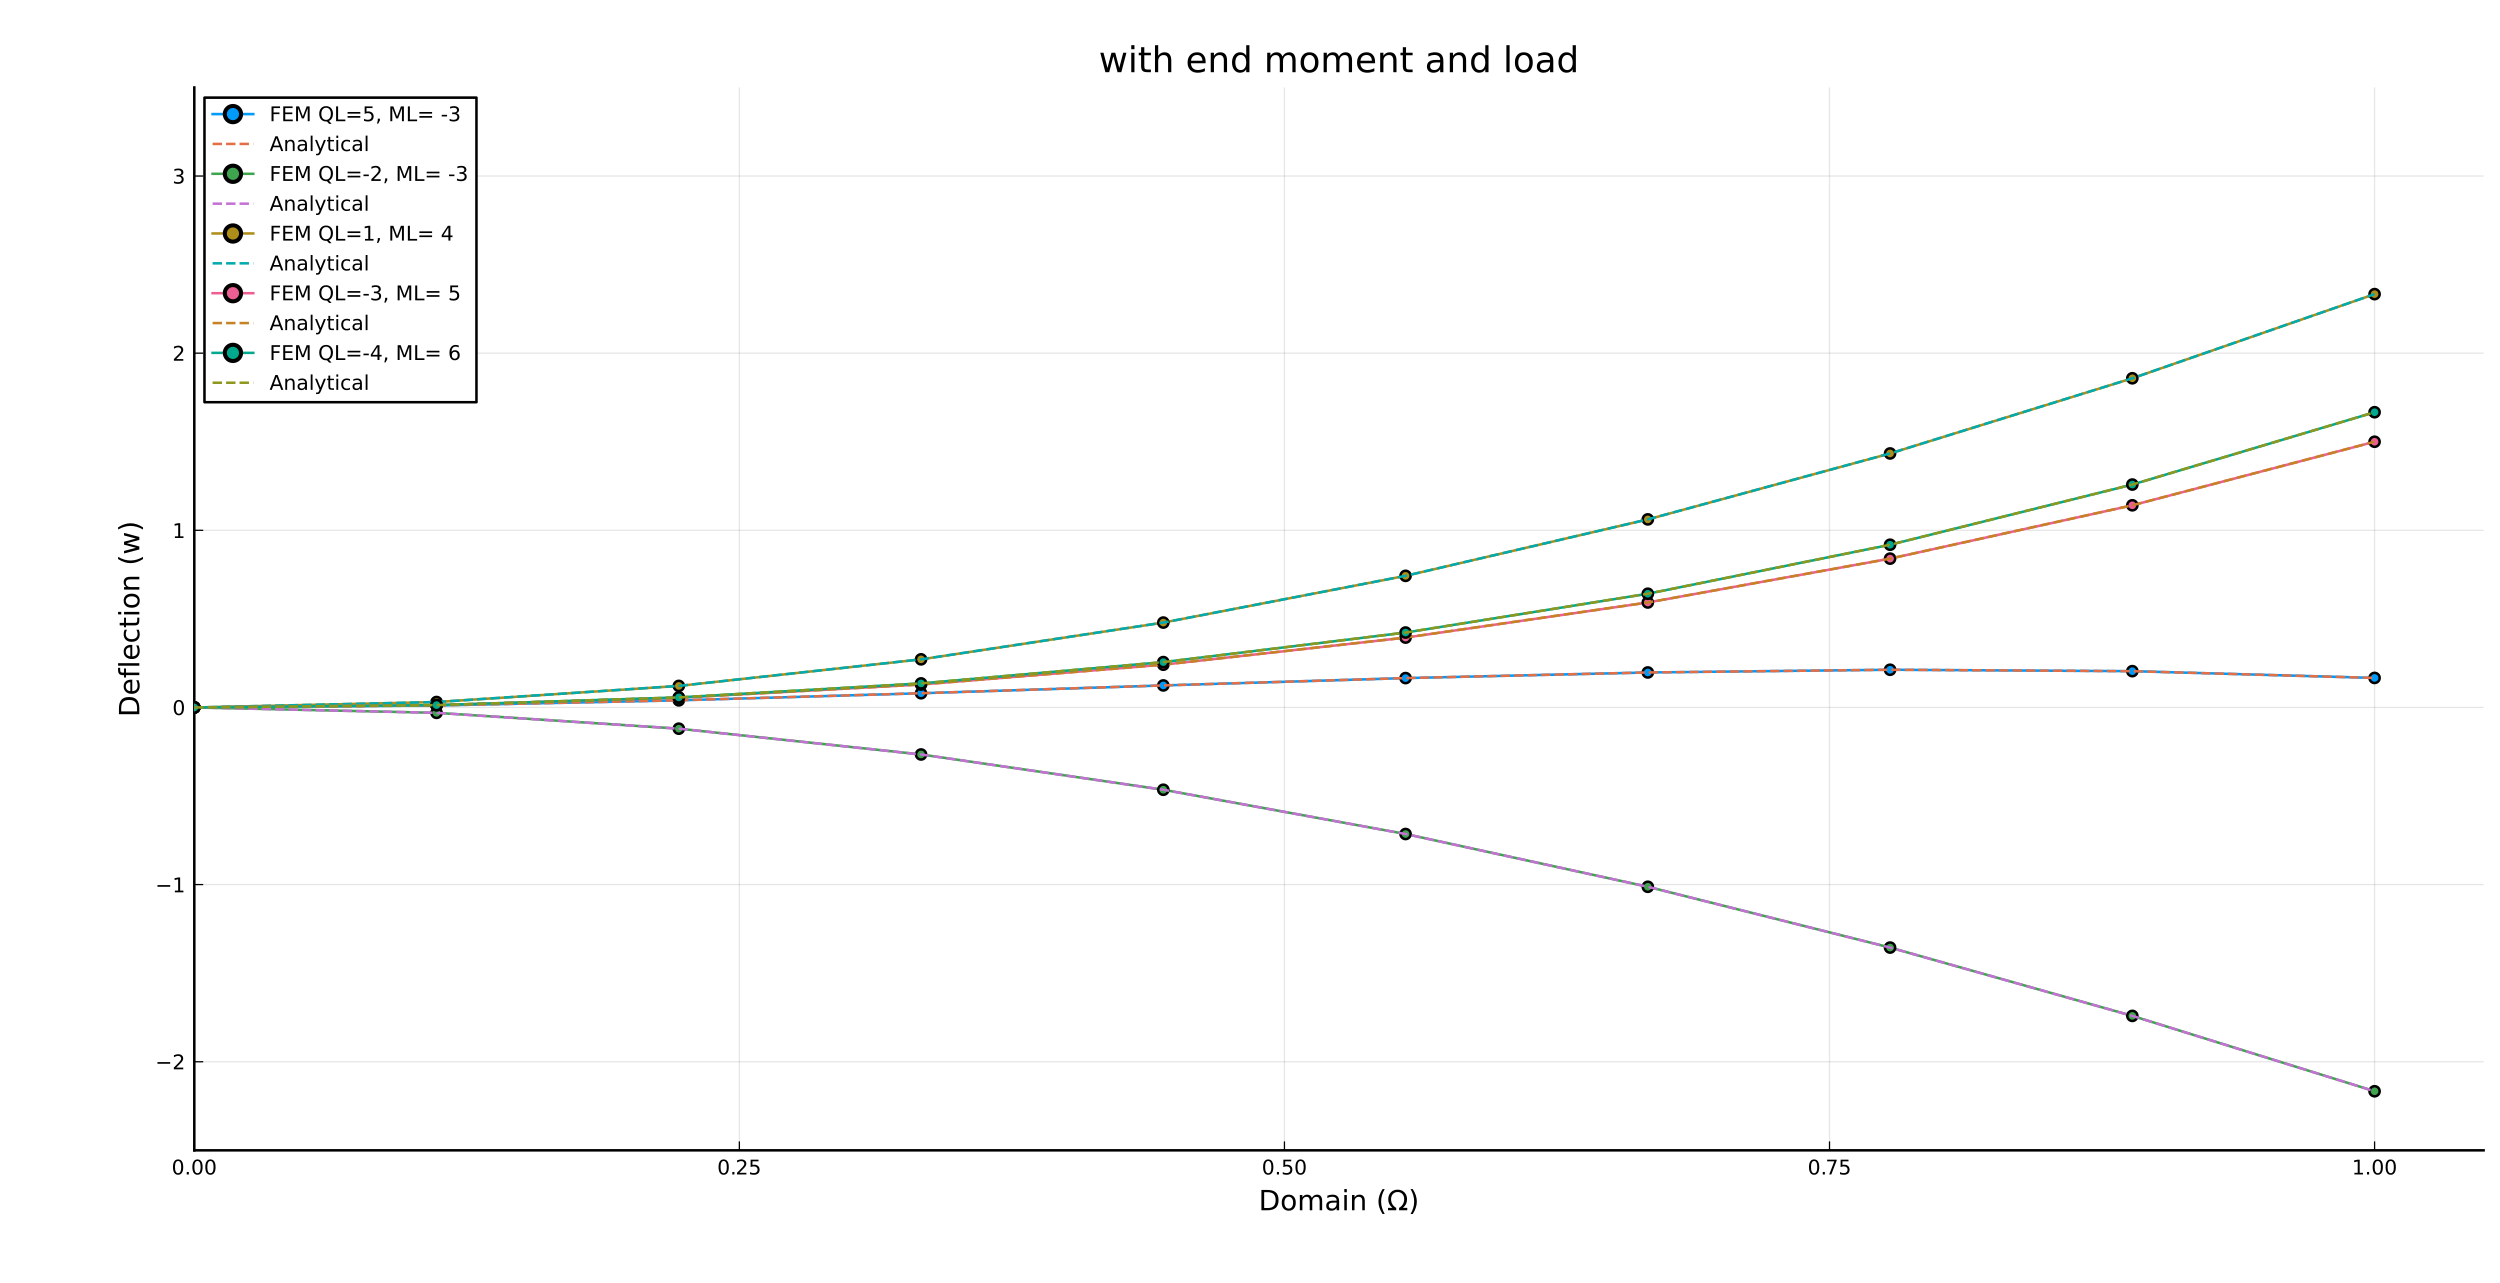 <?xml version="1.0" encoding="utf-8" standalone="no"?>
<!DOCTYPE svg PUBLIC "-//W3C//DTD SVG 1.1//EN"
  "http://www.w3.org/Graphics/SVG/1.1/DTD/svg11.dtd">
<!-- Created with matplotlib (https://matplotlib.org/) -->
<svg height="504.72pt" version="1.1" viewBox="0 0 983.52 504.72" width="983.52pt" xmlns="http://www.w3.org/2000/svg" xmlns:xlink="http://www.w3.org/1999/xlink">
 <defs>
  <style type="text/css">*{stroke-linecap:butt;stroke-linejoin:round;}</style>
 </defs>
 <g id="figure_1">
  <g id="patch_1">
   <path d="M 0 504.72 
L 983.52 504.72 
L 983.52 0 
L 0 0 
z
" style="fill:#ffffff;"/>
  </g>
  <g id="axes_1">
   <g id="patch_2">
    <path d="M 76.44 452.54 
L 977.066 452.54 
L 977.066 34.41 
L 76.44 34.41 
z
" style="fill:#ffffff;"/>
   </g>
   <g id="matplotlib.axis_1">
    <g id="xtick_1">
     <g id="line2d_1">
      <path clip-path="url(#pf2aff18a0a)" d="M 76.44 452.54 
L 76.44 34.41 
" style="fill:none;stroke:#000000;stroke-linecap:square;stroke-opacity:0.1;stroke-width:0.5;"/>
     </g>
     <g id="line2d_2">
      <defs>
       <path d="M 0 0 
L 0 -3.5 
" id="m7ca0908944" style="stroke:#000000;stroke-width:0.5;"/>
      </defs>
      <g>
       <use style="stroke:#000000;stroke-width:0.5;" x="76.44" xlink:href="#m7ca0908944" y="452.54"/>
      </g>
     </g>
     <g id="text_1">
      <!-- $0.00$ -->
      <g transform="translate(67.52 462.119)scale(0.08 -0.08)">
       <defs>
        <path d="M 31.781 66.406 
Q 24.172 66.406 20.328 58.906 
Q 16.5 51.422 16.5 36.375 
Q 16.5 21.391 20.328 13.891 
Q 24.172 6.391 31.781 6.391 
Q 39.453 6.391 43.281 13.891 
Q 47.125 21.391 47.125 36.375 
Q 47.125 51.422 43.281 58.906 
Q 39.453 66.406 31.781 66.406 
z
M 31.781 74.219 
Q 44.047 74.219 50.516 64.516 
Q 56.984 54.828 56.984 36.375 
Q 56.984 17.969 50.516 8.266 
Q 44.047 -1.422 31.781 -1.422 
Q 19.531 -1.422 13.062 8.266 
Q 6.594 17.969 6.594 36.375 
Q 6.594 54.828 13.062 64.516 
Q 19.531 74.219 31.781 74.219 
z
" id="DejaVuSans-48"/>
        <path d="M 10.688 12.406 
L 21 12.406 
L 21 0 
L 10.688 0 
z
" id="DejaVuSans-46"/>
       </defs>
       <use transform="translate(0 0.781)" xlink:href="#DejaVuSans-48"/>
       <use transform="translate(63.623 0.781)" xlink:href="#DejaVuSans-46"/>
       <use transform="translate(95.41 0.781)" xlink:href="#DejaVuSans-48"/>
       <use transform="translate(159.033 0.781)" xlink:href="#DejaVuSans-48"/>
      </g>
     </g>
    </g>
    <g id="xtick_2">
     <g id="line2d_3">
      <path clip-path="url(#pf2aff18a0a)" d="M 290.875 452.54 
L 290.875 34.41 
" style="fill:none;stroke:#000000;stroke-linecap:square;stroke-opacity:0.1;stroke-width:0.5;"/>
     </g>
     <g id="line2d_4">
      <g>
       <use style="stroke:#000000;stroke-width:0.5;" x="290.875" xlink:href="#m7ca0908944" y="452.54"/>
      </g>
     </g>
     <g id="text_2">
      <!-- $0.25$ -->
      <g transform="translate(282.155 462.119)scale(0.08 -0.08)">
       <defs>
        <path d="M 19.188 8.297 
L 53.609 8.297 
L 53.609 0 
L 7.328 0 
L 7.328 8.297 
Q 12.938 14.109 22.625 23.891 
Q 32.328 33.688 34.812 36.531 
Q 39.547 41.844 41.422 45.531 
Q 43.312 49.219 43.312 52.781 
Q 43.312 58.594 39.234 62.25 
Q 35.156 65.922 28.609 65.922 
Q 23.969 65.922 18.812 64.312 
Q 13.672 62.703 7.812 59.422 
L 7.812 69.391 
Q 13.766 71.781 18.938 73 
Q 24.125 74.219 28.422 74.219 
Q 39.75 74.219 46.484 68.547 
Q 53.219 62.891 53.219 53.422 
Q 53.219 48.922 51.531 44.891 
Q 49.859 40.875 45.406 35.406 
Q 44.188 33.984 37.641 27.219 
Q 31.109 20.453 19.188 8.297 
z
" id="DejaVuSans-50"/>
        <path d="M 10.797 72.906 
L 49.516 72.906 
L 49.516 64.594 
L 19.828 64.594 
L 19.828 46.734 
Q 21.969 47.469 24.109 47.828 
Q 26.266 48.188 28.422 48.188 
Q 40.625 48.188 47.75 41.5 
Q 54.891 34.812 54.891 23.391 
Q 54.891 11.625 47.562 5.094 
Q 40.234 -1.422 26.906 -1.422 
Q 22.312 -1.422 17.547 -0.641 
Q 12.797 0.141 7.719 1.703 
L 7.719 11.625 
Q 12.109 9.234 16.797 8.062 
Q 21.484 6.891 26.703 6.891 
Q 35.156 6.891 40.078 11.328 
Q 45.016 15.766 45.016 23.391 
Q 45.016 31 40.078 35.438 
Q 35.156 39.891 26.703 39.891 
Q 22.75 39.891 18.812 39.016 
Q 14.891 38.141 10.797 36.281 
z
" id="DejaVuSans-53"/>
       </defs>
       <use transform="translate(0 0.781)" xlink:href="#DejaVuSans-48"/>
       <use transform="translate(63.623 0.781)" xlink:href="#DejaVuSans-46"/>
       <use transform="translate(89.91 0.781)" xlink:href="#DejaVuSans-50"/>
       <use transform="translate(153.533 0.781)" xlink:href="#DejaVuSans-53"/>
      </g>
     </g>
    </g>
    <g id="xtick_3">
     <g id="line2d_5">
      <path clip-path="url(#pf2aff18a0a)" d="M 505.31 452.54 
L 505.31 34.41 
" style="fill:none;stroke:#000000;stroke-linecap:square;stroke-opacity:0.1;stroke-width:0.5;"/>
     </g>
     <g id="line2d_6">
      <g>
       <use style="stroke:#000000;stroke-width:0.5;" x="505.31" xlink:href="#m7ca0908944" y="452.54"/>
      </g>
     </g>
     <g id="text_3">
      <!-- $0.50$ -->
      <g transform="translate(496.39 462.119)scale(0.08 -0.08)">
       <use transform="translate(0 0.781)" xlink:href="#DejaVuSans-48"/>
       <use transform="translate(63.623 0.781)" xlink:href="#DejaVuSans-46"/>
       <use transform="translate(95.41 0.781)" xlink:href="#DejaVuSans-53"/>
       <use transform="translate(159.033 0.781)" xlink:href="#DejaVuSans-48"/>
      </g>
     </g>
    </g>
    <g id="xtick_4">
     <g id="line2d_7">
      <path clip-path="url(#pf2aff18a0a)" d="M 719.745 452.54 
L 719.745 34.41 
" style="fill:none;stroke:#000000;stroke-linecap:square;stroke-opacity:0.1;stroke-width:0.5;"/>
     </g>
     <g id="line2d_8">
      <g>
       <use style="stroke:#000000;stroke-width:0.5;" x="719.745" xlink:href="#m7ca0908944" y="452.54"/>
      </g>
     </g>
     <g id="text_4">
      <!-- $0.75$ -->
      <g transform="translate(711.145 462.119)scale(0.08 -0.08)">
       <defs>
        <path d="M 8.203 72.906 
L 55.078 72.906 
L 55.078 68.703 
L 28.609 0 
L 18.312 0 
L 43.219 64.594 
L 8.203 64.594 
z
" id="DejaVuSans-55"/>
       </defs>
       <use transform="translate(0 0.781)" xlink:href="#DejaVuSans-48"/>
       <use transform="translate(63.623 0.781)" xlink:href="#DejaVuSans-46"/>
       <use transform="translate(87.66 0.781)" xlink:href="#DejaVuSans-55"/>
       <use transform="translate(151.283 0.781)" xlink:href="#DejaVuSans-53"/>
      </g>
     </g>
    </g>
    <g id="xtick_5">
     <g id="line2d_9">
      <path clip-path="url(#pf2aff18a0a)" d="M 934.179 452.54 
L 934.179 34.41 
" style="fill:none;stroke:#000000;stroke-linecap:square;stroke-opacity:0.1;stroke-width:0.5;"/>
     </g>
     <g id="line2d_10">
      <g>
       <use style="stroke:#000000;stroke-width:0.5;" x="934.179" xlink:href="#m7ca0908944" y="452.54"/>
      </g>
     </g>
     <g id="text_5">
      <!-- $1.00$ -->
      <g transform="translate(925.259 462.119)scale(0.08 -0.08)">
       <defs>
        <path d="M 12.406 8.297 
L 28.516 8.297 
L 28.516 63.922 
L 10.984 60.406 
L 10.984 69.391 
L 28.422 72.906 
L 38.281 72.906 
L 38.281 8.297 
L 54.391 8.297 
L 54.391 0 
L 12.406 0 
z
" id="DejaVuSans-49"/>
       </defs>
       <use transform="translate(0 0.781)" xlink:href="#DejaVuSans-49"/>
       <use transform="translate(63.623 0.781)" xlink:href="#DejaVuSans-46"/>
       <use transform="translate(95.41 0.781)" xlink:href="#DejaVuSans-48"/>
       <use transform="translate(159.033 0.781)" xlink:href="#DejaVuSans-48"/>
      </g>
     </g>
    </g>
    <g id="text_6">
     <!-- Domain (Ω) -->
     <g transform="translate(495.169 476.141)scale(0.11 -0.11)">
      <defs>
       <path d="M 19.672 64.797 
L 19.672 8.109 
L 31.594 8.109 
Q 46.688 8.109 53.688 14.938 
Q 60.688 21.781 60.688 36.531 
Q 60.688 51.172 53.688 57.984 
Q 46.688 64.797 31.594 64.797 
z
M 9.812 72.906 
L 30.078 72.906 
Q 51.266 72.906 61.172 64.094 
Q 71.094 55.281 71.094 36.531 
Q 71.094 17.672 61.125 8.828 
Q 51.172 0 30.078 0 
L 9.812 0 
z
" id="DejaVuSans-68"/>
       <path d="M 30.609 48.391 
Q 23.391 48.391 19.188 42.75 
Q 14.984 37.109 14.984 27.297 
Q 14.984 17.484 19.156 11.844 
Q 23.344 6.203 30.609 6.203 
Q 37.797 6.203 41.984 11.859 
Q 46.188 17.531 46.188 27.297 
Q 46.188 37.016 41.984 42.703 
Q 37.797 48.391 30.609 48.391 
z
M 30.609 56 
Q 42.328 56 49.016 48.375 
Q 55.719 40.766 55.719 27.297 
Q 55.719 13.875 49.016 6.219 
Q 42.328 -1.422 30.609 -1.422 
Q 18.844 -1.422 12.172 6.219 
Q 5.516 13.875 5.516 27.297 
Q 5.516 40.766 12.172 48.375 
Q 18.844 56 30.609 56 
z
" id="DejaVuSans-111"/>
       <path d="M 52 44.188 
Q 55.375 50.25 60.062 53.125 
Q 64.75 56 71.094 56 
Q 79.641 56 84.281 50.016 
Q 88.922 44.047 88.922 33.016 
L 88.922 0 
L 79.891 0 
L 79.891 32.719 
Q 79.891 40.578 77.094 44.375 
Q 74.312 48.188 68.609 48.188 
Q 61.625 48.188 57.562 43.547 
Q 53.516 38.922 53.516 30.906 
L 53.516 0 
L 44.484 0 
L 44.484 32.719 
Q 44.484 40.625 41.703 44.406 
Q 38.922 48.188 33.109 48.188 
Q 26.219 48.188 22.156 43.531 
Q 18.109 38.875 18.109 30.906 
L 18.109 0 
L 9.078 0 
L 9.078 54.688 
L 18.109 54.688 
L 18.109 46.188 
Q 21.188 51.219 25.484 53.609 
Q 29.781 56 35.688 56 
Q 41.656 56 45.828 52.969 
Q 50 49.953 52 44.188 
z
" id="DejaVuSans-109"/>
       <path d="M 34.281 27.484 
Q 23.391 27.484 19.188 25 
Q 14.984 22.516 14.984 16.5 
Q 14.984 11.719 18.141 8.906 
Q 21.297 6.109 26.703 6.109 
Q 34.188 6.109 38.703 11.406 
Q 43.219 16.703 43.219 25.484 
L 43.219 27.484 
z
M 52.203 31.203 
L 52.203 0 
L 43.219 0 
L 43.219 8.297 
Q 40.141 3.328 35.547 0.953 
Q 30.953 -1.422 24.312 -1.422 
Q 15.922 -1.422 10.953 3.297 
Q 6 8.016 6 15.922 
Q 6 25.141 12.172 29.828 
Q 18.359 34.516 30.609 34.516 
L 43.219 34.516 
L 43.219 35.406 
Q 43.219 41.609 39.141 45 
Q 35.062 48.391 27.688 48.391 
Q 23 48.391 18.547 47.266 
Q 14.109 46.141 10.016 43.891 
L 10.016 52.203 
Q 14.938 54.109 19.578 55.047 
Q 24.219 56 28.609 56 
Q 40.484 56 46.344 49.844 
Q 52.203 43.703 52.203 31.203 
z
" id="DejaVuSans-97"/>
       <path d="M 9.422 54.688 
L 18.406 54.688 
L 18.406 0 
L 9.422 0 
z
M 9.422 75.984 
L 18.406 75.984 
L 18.406 64.594 
L 9.422 64.594 
z
" id="DejaVuSans-105"/>
       <path d="M 54.891 33.016 
L 54.891 0 
L 45.906 0 
L 45.906 32.719 
Q 45.906 40.484 42.875 44.328 
Q 39.844 48.188 33.797 48.188 
Q 26.516 48.188 22.312 43.547 
Q 18.109 38.922 18.109 30.906 
L 18.109 0 
L 9.078 0 
L 9.078 54.688 
L 18.109 54.688 
L 18.109 46.188 
Q 21.344 51.125 25.703 53.562 
Q 30.078 56 35.797 56 
Q 45.219 56 50.047 50.172 
Q 54.891 44.344 54.891 33.016 
z
" id="DejaVuSans-110"/>
       <path id="DejaVuSans-32"/>
       <path d="M 31 75.875 
Q 24.469 64.656 21.281 53.656 
Q 18.109 42.672 18.109 31.391 
Q 18.109 20.125 21.312 9.062 
Q 24.516 -2 31 -13.188 
L 23.188 -13.188 
Q 15.875 -1.703 12.234 9.375 
Q 8.594 20.453 8.594 31.391 
Q 8.594 42.281 12.203 53.312 
Q 15.828 64.359 23.188 75.875 
z
" id="DejaVuSans-40"/>
       <path d="M 72.609 8.688 
L 72.609 0 
L 43.312 0 
L 43.312 8.688 
Q 51.953 13.422 56.781 21.531 
Q 61.625 29.641 61.625 39.5 
Q 61.625 51.219 55.172 58.297 
Q 48.734 65.375 38.188 65.375 
Q 27.641 65.375 21.172 58.266 
Q 14.703 51.172 14.703 39.5 
Q 14.703 29.641 19.531 21.531 
Q 24.422 13.422 33.109 8.688 
L 33.109 0 
L 3.812 0 
L 3.812 8.688 
L 19.391 8.688 
Q 11.672 15.484 8.109 22.75 
Q 4.594 30.031 4.594 39.016 
Q 4.594 54.547 13.969 64.156 
Q 23.297 73.781 38.188 73.781 
Q 52.984 73.781 62.406 64.156 
Q 71.781 54.594 71.781 39.5 
Q 71.781 30.031 68.312 22.797 
Q 64.844 15.578 56.984 8.688 
z
" id="DejaVuSans-937"/>
       <path d="M 8.016 75.875 
L 15.828 75.875 
Q 23.141 64.359 26.781 53.312 
Q 30.422 42.281 30.422 31.391 
Q 30.422 20.453 26.781 9.375 
Q 23.141 -1.703 15.828 -13.188 
L 8.016 -13.188 
Q 14.5 -2 17.703 9.062 
Q 20.906 20.125 20.906 31.391 
Q 20.906 42.672 17.703 53.656 
Q 14.5 64.656 8.016 75.875 
z
" id="DejaVuSans-41"/>
      </defs>
      <use xlink:href="#DejaVuSans-68"/>
      <use x="77.002" xlink:href="#DejaVuSans-111"/>
      <use x="138.184" xlink:href="#DejaVuSans-109"/>
      <use x="235.596" xlink:href="#DejaVuSans-97"/>
      <use x="296.875" xlink:href="#DejaVuSans-105"/>
      <use x="324.658" xlink:href="#DejaVuSans-110"/>
      <use x="388.037" xlink:href="#DejaVuSans-32"/>
      <use x="419.824" xlink:href="#DejaVuSans-40"/>
      <use x="458.838" xlink:href="#DejaVuSans-937"/>
      <use x="535.254" xlink:href="#DejaVuSans-41"/>
     </g>
    </g>
   </g>
   <g id="matplotlib.axis_2">
    <g id="ytick_1">
     <g id="line2d_11">
      <path clip-path="url(#pf2aff18a0a)" d="M 76.44 417.696 
L 977.066 417.696 
" style="fill:none;stroke:#000000;stroke-linecap:square;stroke-opacity:0.1;stroke-width:0.5;"/>
     </g>
     <g id="line2d_12">
      <defs>
       <path d="M 0 0 
L 3.5 0 
" id="ma70e11fd70" style="stroke:#000000;stroke-width:0.5;"/>
      </defs>
      <g>
       <use style="stroke:#000000;stroke-width:0.5;" x="76.44" xlink:href="#ma70e11fd70" y="417.696"/>
      </g>
     </g>
     <g id="text_7">
      <!-- $-2$ -->
      <g transform="translate(61.1 420.735)scale(0.08 -0.08)">
       <defs>
        <path d="M 10.594 35.5 
L 73.188 35.5 
L 73.188 27.203 
L 10.594 27.203 
z
" id="DejaVuSans-8722"/>
       </defs>
       <use transform="translate(0 0.781)" xlink:href="#DejaVuSans-8722"/>
       <use transform="translate(83.789 0.781)" xlink:href="#DejaVuSans-50"/>
      </g>
     </g>
    </g>
    <g id="ytick_2">
     <g id="line2d_13">
      <path clip-path="url(#pf2aff18a0a)" d="M 76.44 348.007 
L 977.066 348.007 
" style="fill:none;stroke:#000000;stroke-linecap:square;stroke-opacity:0.1;stroke-width:0.5;"/>
     </g>
     <g id="line2d_14">
      <g>
       <use style="stroke:#000000;stroke-width:0.5;" x="76.44" xlink:href="#ma70e11fd70" y="348.007"/>
      </g>
     </g>
     <g id="text_8">
      <!-- $-1$ -->
      <g transform="translate(61.1 351.047)scale(0.08 -0.08)">
       <use transform="translate(0 0.094)" xlink:href="#DejaVuSans-8722"/>
       <use transform="translate(83.789 0.094)" xlink:href="#DejaVuSans-49"/>
      </g>
     </g>
    </g>
    <g id="ytick_3">
     <g id="line2d_15">
      <path clip-path="url(#pf2aff18a0a)" d="M 76.44 278.319 
L 977.066 278.319 
" style="fill:none;stroke:#000000;stroke-linecap:square;stroke-opacity:0.1;stroke-width:0.5;"/>
     </g>
     <g id="line2d_16">
      <g>
       <use style="stroke:#000000;stroke-width:0.5;" x="76.44" xlink:href="#ma70e11fd70" y="278.319"/>
      </g>
     </g>
     <g id="text_9">
      <!-- $0$ -->
      <g transform="translate(67.82 281.358)scale(0.08 -0.08)">
       <use transform="translate(0 0.781)" xlink:href="#DejaVuSans-48"/>
      </g>
     </g>
    </g>
    <g id="ytick_4">
     <g id="line2d_17">
      <path clip-path="url(#pf2aff18a0a)" d="M 76.44 208.631 
L 977.066 208.631 
" style="fill:none;stroke:#000000;stroke-linecap:square;stroke-opacity:0.1;stroke-width:0.5;"/>
     </g>
     <g id="line2d_18">
      <g>
       <use style="stroke:#000000;stroke-width:0.5;" x="76.44" xlink:href="#ma70e11fd70" y="208.631"/>
      </g>
     </g>
     <g id="text_10">
      <!-- $1$ -->
      <g transform="translate(67.82 211.67)scale(0.08 -0.08)">
       <use transform="translate(0 0.094)" xlink:href="#DejaVuSans-49"/>
      </g>
     </g>
    </g>
    <g id="ytick_5">
     <g id="line2d_19">
      <path clip-path="url(#pf2aff18a0a)" d="M 76.44 138.942 
L 977.066 138.942 
" style="fill:none;stroke:#000000;stroke-linecap:square;stroke-opacity:0.1;stroke-width:0.5;"/>
     </g>
     <g id="line2d_20">
      <g>
       <use style="stroke:#000000;stroke-width:0.5;" x="76.44" xlink:href="#ma70e11fd70" y="138.942"/>
      </g>
     </g>
     <g id="text_11">
      <!-- $2$ -->
      <g transform="translate(67.82 141.982)scale(0.08 -0.08)">
       <use transform="translate(0 0.781)" xlink:href="#DejaVuSans-50"/>
      </g>
     </g>
    </g>
    <g id="ytick_6">
     <g id="line2d_21">
      <path clip-path="url(#pf2aff18a0a)" d="M 76.44 69.254 
L 977.066 69.254 
" style="fill:none;stroke:#000000;stroke-linecap:square;stroke-opacity:0.1;stroke-width:0.5;"/>
     </g>
     <g id="line2d_22">
      <g>
       <use style="stroke:#000000;stroke-width:0.5;" x="76.44" xlink:href="#ma70e11fd70" y="69.254"/>
      </g>
     </g>
     <g id="text_12">
      <!-- $3$ -->
      <g transform="translate(67.82 72.293)scale(0.08 -0.08)">
       <defs>
        <path d="M 40.578 39.312 
Q 47.656 37.797 51.625 33 
Q 55.609 28.219 55.609 21.188 
Q 55.609 10.406 48.188 4.484 
Q 40.766 -1.422 27.094 -1.422 
Q 22.516 -1.422 17.656 -0.516 
Q 12.797 0.391 7.625 2.203 
L 7.625 11.719 
Q 11.719 9.328 16.594 8.109 
Q 21.484 6.891 26.812 6.891 
Q 36.078 6.891 40.938 10.547 
Q 45.797 14.203 45.797 21.188 
Q 45.797 27.641 41.281 31.266 
Q 36.766 34.906 28.719 34.906 
L 20.219 34.906 
L 20.219 43.016 
L 29.109 43.016 
Q 36.375 43.016 40.234 45.922 
Q 44.094 48.828 44.094 54.297 
Q 44.094 59.906 40.109 62.906 
Q 36.141 65.922 28.719 65.922 
Q 24.656 65.922 20.016 65.031 
Q 15.375 64.156 9.812 62.312 
L 9.812 71.094 
Q 15.438 72.656 20.344 73.438 
Q 25.25 74.219 29.594 74.219 
Q 40.828 74.219 47.359 69.109 
Q 53.906 64.016 53.906 55.328 
Q 53.906 49.266 50.438 45.094 
Q 46.969 40.922 40.578 39.312 
z
" id="DejaVuSans-51"/>
       </defs>
       <use transform="translate(0 0.781)" xlink:href="#DejaVuSans-51"/>
      </g>
     </g>
    </g>
    <g id="text_13">
     <!-- Deflection (w) -->
     <g transform="translate(54.812 282.039)rotate(-90)scale(0.11 -0.11)">
      <defs>
       <path d="M 56.203 29.594 
L 56.203 25.203 
L 14.891 25.203 
Q 15.484 15.922 20.484 11.062 
Q 25.484 6.203 34.422 6.203 
Q 39.594 6.203 44.453 7.469 
Q 49.312 8.734 54.109 11.281 
L 54.109 2.781 
Q 49.266 0.734 44.188 -0.344 
Q 39.109 -1.422 33.891 -1.422 
Q 20.797 -1.422 13.156 6.188 
Q 5.516 13.812 5.516 26.812 
Q 5.516 40.234 12.766 48.109 
Q 20.016 56 32.328 56 
Q 43.359 56 49.781 48.891 
Q 56.203 41.797 56.203 29.594 
z
M 47.219 32.234 
Q 47.125 39.594 43.094 43.984 
Q 39.062 48.391 32.422 48.391 
Q 24.906 48.391 20.391 44.141 
Q 15.875 39.891 15.188 32.172 
z
" id="DejaVuSans-101"/>
       <path d="M 37.109 75.984 
L 37.109 68.5 
L 28.516 68.5 
Q 23.688 68.5 21.797 66.547 
Q 19.922 64.594 19.922 59.516 
L 19.922 54.688 
L 34.719 54.688 
L 34.719 47.703 
L 19.922 47.703 
L 19.922 0 
L 10.891 0 
L 10.891 47.703 
L 2.297 47.703 
L 2.297 54.688 
L 10.891 54.688 
L 10.891 58.5 
Q 10.891 67.625 15.141 71.797 
Q 19.391 75.984 28.609 75.984 
z
" id="DejaVuSans-102"/>
       <path d="M 9.422 75.984 
L 18.406 75.984 
L 18.406 0 
L 9.422 0 
z
" id="DejaVuSans-108"/>
       <path d="M 48.781 52.594 
L 48.781 44.188 
Q 44.969 46.297 41.141 47.344 
Q 37.312 48.391 33.406 48.391 
Q 24.656 48.391 19.812 42.844 
Q 14.984 37.312 14.984 27.297 
Q 14.984 17.281 19.812 11.734 
Q 24.656 6.203 33.406 6.203 
Q 37.312 6.203 41.141 7.25 
Q 44.969 8.297 48.781 10.406 
L 48.781 2.094 
Q 45.016 0.344 40.984 -0.531 
Q 36.969 -1.422 32.422 -1.422 
Q 20.062 -1.422 12.781 6.344 
Q 5.516 14.109 5.516 27.297 
Q 5.516 40.672 12.859 48.328 
Q 20.219 56 33.016 56 
Q 37.156 56 41.109 55.141 
Q 45.062 54.297 48.781 52.594 
z
" id="DejaVuSans-99"/>
       <path d="M 18.312 70.219 
L 18.312 54.688 
L 36.812 54.688 
L 36.812 47.703 
L 18.312 47.703 
L 18.312 18.016 
Q 18.312 11.328 20.141 9.422 
Q 21.969 7.516 27.594 7.516 
L 36.812 7.516 
L 36.812 0 
L 27.594 0 
Q 17.188 0 13.234 3.875 
Q 9.281 7.766 9.281 18.016 
L 9.281 47.703 
L 2.688 47.703 
L 2.688 54.688 
L 9.281 54.688 
L 9.281 70.219 
z
" id="DejaVuSans-116"/>
       <path d="M 4.203 54.688 
L 13.188 54.688 
L 24.422 12.016 
L 35.594 54.688 
L 46.188 54.688 
L 57.422 12.016 
L 68.609 54.688 
L 77.594 54.688 
L 63.281 0 
L 52.688 0 
L 40.922 44.828 
L 29.109 0 
L 18.5 0 
z
" id="DejaVuSans-119"/>
      </defs>
      <use xlink:href="#DejaVuSans-68"/>
      <use x="77.002" xlink:href="#DejaVuSans-101"/>
      <use x="138.525" xlink:href="#DejaVuSans-102"/>
      <use x="173.73" xlink:href="#DejaVuSans-108"/>
      <use x="201.514" xlink:href="#DejaVuSans-101"/>
      <use x="263.037" xlink:href="#DejaVuSans-99"/>
      <use x="318.018" xlink:href="#DejaVuSans-116"/>
      <use x="357.227" xlink:href="#DejaVuSans-105"/>
      <use x="385.01" xlink:href="#DejaVuSans-111"/>
      <use x="446.191" xlink:href="#DejaVuSans-110"/>
      <use x="509.57" xlink:href="#DejaVuSans-32"/>
      <use x="541.357" xlink:href="#DejaVuSans-40"/>
      <use x="580.371" xlink:href="#DejaVuSans-119"/>
      <use x="662.158" xlink:href="#DejaVuSans-41"/>
     </g>
    </g>
   </g>
   <g id="line2d_23">
    <path clip-path="url(#pf2aff18a0a)" d="M 76.44 278.319 
L 171.744 277.538 
L 267.049 275.515 
L 362.353 272.727 
L 457.658 269.652 
L 552.962 266.768 
L 648.266 264.553 
L 743.571 263.486 
L 838.875 264.044 
L 934.179 266.704 
" style="fill:none;stroke:#009afa;stroke-linecap:round;"/>
   </g>
   <g id="PathCollection_1">
    <defs>
     <path d="M 0 2 
C 0.53 2 1.039 1.789 1.414 1.414 
C 1.789 1.039 2 0.53 2 0 
C 2 -0.53 1.789 -1.039 1.414 -1.414 
C 1.039 -1.789 0.53 -2 0 -2 
C -0.53 -2 -1.039 -1.789 -1.414 -1.414 
C -1.789 -1.039 -2 -0.53 -2 0 
C -2 0.53 -1.789 1.039 -1.414 1.414 
C -1.039 1.789 -0.53 2 0 2 
z
" id="m603ba6ca9f" style="stroke:#000000;"/>
    </defs>
    <g clip-path="url(#pf2aff18a0a)">
     <use style="fill:#009afa;stroke:#000000;" x="76.44" xlink:href="#m603ba6ca9f" y="278.319"/>
     <use style="fill:#009afa;stroke:#000000;" x="171.744" xlink:href="#m603ba6ca9f" y="277.538"/>
     <use style="fill:#009afa;stroke:#000000;" x="267.049" xlink:href="#m603ba6ca9f" y="275.515"/>
     <use style="fill:#009afa;stroke:#000000;" x="362.353" xlink:href="#m603ba6ca9f" y="272.727"/>
     <use style="fill:#009afa;stroke:#000000;" x="457.658" xlink:href="#m603ba6ca9f" y="269.652"/>
     <use style="fill:#009afa;stroke:#000000;" x="552.962" xlink:href="#m603ba6ca9f" y="266.768"/>
     <use style="fill:#009afa;stroke:#000000;" x="648.266" xlink:href="#m603ba6ca9f" y="264.553"/>
     <use style="fill:#009afa;stroke:#000000;" x="743.571" xlink:href="#m603ba6ca9f" y="263.486"/>
     <use style="fill:#009afa;stroke:#000000;" x="838.875" xlink:href="#m603ba6ca9f" y="264.044"/>
     <use style="fill:#009afa;stroke:#000000;" x="934.179" xlink:href="#m603ba6ca9f" y="266.704"/>
    </g>
   </g>
   <g id="line2d_24">
    <path clip-path="url(#pf2aff18a0a)" d="M 76.44 278.319 
L 171.744 277.538 
L 267.049 275.515 
L 362.353 272.727 
L 457.658 269.652 
L 552.962 266.768 
L 648.266 264.553 
L 743.571 263.486 
L 838.875 264.044 
L 934.179 266.704 
" style="fill:none;stroke:#e36f47;stroke-dasharray:3.7,1.6;stroke-dashoffset:0;"/>
   </g>
   <g id="patch_3">
    <path d="M 76.44 452.54 
L 76.44 34.41 
" style="fill:none;stroke:#000000;stroke-linecap:square;stroke-linejoin:miter;"/>
   </g>
   <g id="patch_4">
    <path d="M 76.44 452.54 
L 977.066 452.54 
" style="fill:none;stroke:#000000;stroke-linecap:square;stroke-linejoin:miter;"/>
   </g>
   <g id="line2d_25">
    <path clip-path="url(#pf2aff18a0a)" d="M 76.44 278.319 
L 171.744 280.438 
L 267.049 286.668 
L 362.353 296.817 
L 457.658 310.694 
L 552.962 328.108 
L 648.266 348.868 
L 743.571 372.782 
L 838.875 399.66 
L 934.179 429.31 
" style="fill:none;stroke:#3ea44e;stroke-linecap:round;"/>
   </g>
   <g id="text_14">
    <!-- with end moment and load -->
    <g transform="translate(432.278 28.41)scale(0.14 -0.14)">
     <defs>
      <path d="M 54.891 33.016 
L 54.891 0 
L 45.906 0 
L 45.906 32.719 
Q 45.906 40.484 42.875 44.328 
Q 39.844 48.188 33.797 48.188 
Q 26.516 48.188 22.312 43.547 
Q 18.109 38.922 18.109 30.906 
L 18.109 0 
L 9.078 0 
L 9.078 75.984 
L 18.109 75.984 
L 18.109 46.188 
Q 21.344 51.125 25.703 53.562 
Q 30.078 56 35.797 56 
Q 45.219 56 50.047 50.172 
Q 54.891 44.344 54.891 33.016 
z
" id="DejaVuSans-104"/>
      <path d="M 45.406 46.391 
L 45.406 75.984 
L 54.391 75.984 
L 54.391 0 
L 45.406 0 
L 45.406 8.203 
Q 42.578 3.328 38.25 0.953 
Q 33.938 -1.422 27.875 -1.422 
Q 17.969 -1.422 11.734 6.484 
Q 5.516 14.406 5.516 27.297 
Q 5.516 40.188 11.734 48.094 
Q 17.969 56 27.875 56 
Q 33.938 56 38.25 53.625 
Q 42.578 51.266 45.406 46.391 
z
M 14.797 27.297 
Q 14.797 17.391 18.875 11.75 
Q 22.953 6.109 30.078 6.109 
Q 37.203 6.109 41.297 11.75 
Q 45.406 17.391 45.406 27.297 
Q 45.406 37.203 41.297 42.844 
Q 37.203 48.484 30.078 48.484 
Q 22.953 48.484 18.875 42.844 
Q 14.797 37.203 14.797 27.297 
z
" id="DejaVuSans-100"/>
     </defs>
     <use xlink:href="#DejaVuSans-119"/>
     <use x="81.787" xlink:href="#DejaVuSans-105"/>
     <use x="109.57" xlink:href="#DejaVuSans-116"/>
     <use x="148.779" xlink:href="#DejaVuSans-104"/>
     <use x="212.158" xlink:href="#DejaVuSans-32"/>
     <use x="243.945" xlink:href="#DejaVuSans-101"/>
     <use x="305.469" xlink:href="#DejaVuSans-110"/>
     <use x="368.848" xlink:href="#DejaVuSans-100"/>
     <use x="432.324" xlink:href="#DejaVuSans-32"/>
     <use x="464.111" xlink:href="#DejaVuSans-109"/>
     <use x="561.523" xlink:href="#DejaVuSans-111"/>
     <use x="622.705" xlink:href="#DejaVuSans-109"/>
     <use x="720.117" xlink:href="#DejaVuSans-101"/>
     <use x="781.641" xlink:href="#DejaVuSans-110"/>
     <use x="845.02" xlink:href="#DejaVuSans-116"/>
     <use x="884.229" xlink:href="#DejaVuSans-32"/>
     <use x="916.016" xlink:href="#DejaVuSans-97"/>
     <use x="977.295" xlink:href="#DejaVuSans-110"/>
     <use x="1040.674" xlink:href="#DejaVuSans-100"/>
     <use x="1104.15" xlink:href="#DejaVuSans-32"/>
     <use x="1135.938" xlink:href="#DejaVuSans-108"/>
     <use x="1163.721" xlink:href="#DejaVuSans-111"/>
     <use x="1224.902" xlink:href="#DejaVuSans-97"/>
     <use x="1286.182" xlink:href="#DejaVuSans-100"/>
    </g>
   </g>
   <g id="PathCollection_2">
    <defs>
     <path d="M 0 2 
C 0.53 2 1.039 1.789 1.414 1.414 
C 1.789 1.039 2 0.53 2 0 
C 2 -0.53 1.789 -1.039 1.414 -1.414 
C 1.039 -1.789 0.53 -2 0 -2 
C -0.53 -2 -1.039 -1.789 -1.414 -1.414 
C -1.789 -1.039 -2 -0.53 -2 0 
C -2 0.53 -1.789 1.039 -1.414 1.414 
C -1.039 1.789 -0.53 2 0 2 
z
" id="m839c99a9eb" style="stroke:#000000;"/>
    </defs>
    <g clip-path="url(#pf2aff18a0a)">
     <use style="fill:#3ea44e;stroke:#000000;" x="76.44" xlink:href="#m839c99a9eb" y="278.319"/>
     <use style="fill:#3ea44e;stroke:#000000;" x="171.744" xlink:href="#m839c99a9eb" y="280.438"/>
     <use style="fill:#3ea44e;stroke:#000000;" x="267.049" xlink:href="#m839c99a9eb" y="286.668"/>
     <use style="fill:#3ea44e;stroke:#000000;" x="362.353" xlink:href="#m839c99a9eb" y="296.817"/>
     <use style="fill:#3ea44e;stroke:#000000;" x="457.658" xlink:href="#m839c99a9eb" y="310.694"/>
     <use style="fill:#3ea44e;stroke:#000000;" x="552.962" xlink:href="#m839c99a9eb" y="328.108"/>
     <use style="fill:#3ea44e;stroke:#000000;" x="648.266" xlink:href="#m839c99a9eb" y="348.868"/>
     <use style="fill:#3ea44e;stroke:#000000;" x="743.571" xlink:href="#m839c99a9eb" y="372.782"/>
     <use style="fill:#3ea44e;stroke:#000000;" x="838.875" xlink:href="#m839c99a9eb" y="399.66"/>
     <use style="fill:#3ea44e;stroke:#000000;" x="934.179" xlink:href="#m839c99a9eb" y="429.31"/>
    </g>
   </g>
   <g id="line2d_26">
    <path clip-path="url(#pf2aff18a0a)" d="M 76.44 278.319 
L 171.744 280.438 
L 267.049 286.668 
L 362.353 296.817 
L 457.658 310.694 
L 552.962 328.108 
L 648.266 348.868 
L 743.571 372.782 
L 838.875 399.66 
L 934.179 429.31 
" style="fill:none;stroke:#c371d2;stroke-dasharray:3.7,1.6;stroke-dashoffset:0;"/>
   </g>
   <g id="line2d_27">
    <path clip-path="url(#pf2aff18a0a)" d="M 76.44 278.319 
L 171.744 276.184 
L 267.049 269.843 
L 362.353 259.391 
L 457.658 244.925 
L 552.962 226.539 
L 648.266 204.329 
L 743.571 178.391 
L 838.875 148.82 
L 934.179 115.713 
" style="fill:none;stroke:#ac8e18;stroke-linecap:round;"/>
   </g>
   <g id="PathCollection_3">
    <defs>
     <path d="M 0 2 
C 0.53 2 1.039 1.789 1.414 1.414 
C 1.789 1.039 2 0.53 2 0 
C 2 -0.53 1.789 -1.039 1.414 -1.414 
C 1.039 -1.789 0.53 -2 0 -2 
C -0.53 -2 -1.039 -1.789 -1.414 -1.414 
C -1.789 -1.039 -2 -0.53 -2 0 
C -2 0.53 -1.789 1.039 -1.414 1.414 
C -1.039 1.789 -0.53 2 0 2 
z
" id="m458b9aa053" style="stroke:#000000;"/>
    </defs>
    <g clip-path="url(#pf2aff18a0a)">
     <use style="fill:#ac8e18;stroke:#000000;" x="76.44" xlink:href="#m458b9aa053" y="278.319"/>
     <use style="fill:#ac8e18;stroke:#000000;" x="171.744" xlink:href="#m458b9aa053" y="276.184"/>
     <use style="fill:#ac8e18;stroke:#000000;" x="267.049" xlink:href="#m458b9aa053" y="269.843"/>
     <use style="fill:#ac8e18;stroke:#000000;" x="362.353" xlink:href="#m458b9aa053" y="259.391"/>
     <use style="fill:#ac8e18;stroke:#000000;" x="457.658" xlink:href="#m458b9aa053" y="244.925"/>
     <use style="fill:#ac8e18;stroke:#000000;" x="552.962" xlink:href="#m458b9aa053" y="226.539"/>
     <use style="fill:#ac8e18;stroke:#000000;" x="648.266" xlink:href="#m458b9aa053" y="204.329"/>
     <use style="fill:#ac8e18;stroke:#000000;" x="743.571" xlink:href="#m458b9aa053" y="178.391"/>
     <use style="fill:#ac8e18;stroke:#000000;" x="838.875" xlink:href="#m458b9aa053" y="148.82"/>
     <use style="fill:#ac8e18;stroke:#000000;" x="934.179" xlink:href="#m458b9aa053" y="115.713"/>
    </g>
   </g>
   <g id="line2d_28">
    <path clip-path="url(#pf2aff18a0a)" d="M 76.44 278.319 
L 171.744 276.184 
L 267.049 269.843 
L 362.353 259.391 
L 457.658 244.925 
L 552.962 226.539 
L 648.266 204.329 
L 743.571 178.391 
L 838.875 148.82 
L 934.179 115.713 
" style="fill:none;stroke:#00aaae;stroke-dasharray:3.7,1.6;stroke-dashoffset:0;"/>
   </g>
   <g id="line2d_29">
    <path clip-path="url(#pf2aff18a0a)" d="M 76.44 278.319 
L 171.744 277.411 
L 267.049 274.495 
L 362.353 269.285 
L 457.658 261.494 
L 552.962 250.836 
L 648.266 237.022 
L 743.571 219.767 
L 838.875 198.784 
L 934.179 173.786 
" style="fill:none;stroke:#ed5e93;stroke-linecap:round;"/>
   </g>
   <g id="PathCollection_4">
    <defs>
     <path d="M 0 2 
C 0.53 2 1.039 1.789 1.414 1.414 
C 1.789 1.039 2 0.53 2 0 
C 2 -0.53 1.789 -1.039 1.414 -1.414 
C 1.039 -1.789 0.53 -2 0 -2 
C -0.53 -2 -1.039 -1.789 -1.414 -1.414 
C -1.789 -1.039 -2 -0.53 -2 0 
C -2 0.53 -1.789 1.039 -1.414 1.414 
C -1.039 1.789 -0.53 2 0 2 
z
" id="mc4c1486f1a" style="stroke:#000000;"/>
    </defs>
    <g clip-path="url(#pf2aff18a0a)">
     <use style="fill:#ed5e93;stroke:#000000;" x="76.44" xlink:href="#mc4c1486f1a" y="278.319"/>
     <use style="fill:#ed5e93;stroke:#000000;" x="171.744" xlink:href="#mc4c1486f1a" y="277.411"/>
     <use style="fill:#ed5e93;stroke:#000000;" x="267.049" xlink:href="#mc4c1486f1a" y="274.495"/>
     <use style="fill:#ed5e93;stroke:#000000;" x="362.353" xlink:href="#mc4c1486f1a" y="269.285"/>
     <use style="fill:#ed5e93;stroke:#000000;" x="457.658" xlink:href="#mc4c1486f1a" y="261.494"/>
     <use style="fill:#ed5e93;stroke:#000000;" x="552.962" xlink:href="#mc4c1486f1a" y="250.836"/>
     <use style="fill:#ed5e93;stroke:#000000;" x="648.266" xlink:href="#mc4c1486f1a" y="237.022"/>
     <use style="fill:#ed5e93;stroke:#000000;" x="743.571" xlink:href="#mc4c1486f1a" y="219.767"/>
     <use style="fill:#ed5e93;stroke:#000000;" x="838.875" xlink:href="#mc4c1486f1a" y="198.784"/>
     <use style="fill:#ed5e93;stroke:#000000;" x="934.179" xlink:href="#mc4c1486f1a" y="173.786"/>
    </g>
   </g>
   <g id="line2d_30">
    <path clip-path="url(#pf2aff18a0a)" d="M 76.44 278.319 
L 171.744 277.411 
L 267.049 274.495 
L 362.353 269.285 
L 457.658 261.494 
L 552.962 250.836 
L 648.266 237.022 
L 743.571 219.767 
L 838.875 198.784 
L 934.179 173.786 
" style="fill:none;stroke:#c68225;stroke-dasharray:3.7,1.6;stroke-dashoffset:0;"/>
   </g>
   <g id="line2d_31">
    <path clip-path="url(#pf2aff18a0a)" d="M 76.44 278.319 
L 171.744 277.395 
L 267.049 274.368 
L 362.353 268.855 
L 457.658 260.475 
L 552.962 248.844 
L 648.266 233.581 
L 743.571 214.303 
L 838.875 190.627 
L 934.179 162.172 
" style="fill:none;stroke:#00a98d;stroke-linecap:round;"/>
   </g>
   <g id="PathCollection_5">
    <defs>
     <path d="M 0 2 
C 0.53 2 1.039 1.789 1.414 1.414 
C 1.789 1.039 2 0.53 2 0 
C 2 -0.53 1.789 -1.039 1.414 -1.414 
C 1.039 -1.789 0.53 -2 0 -2 
C -0.53 -2 -1.039 -1.789 -1.414 -1.414 
C -1.789 -1.039 -2 -0.53 -2 0 
C -2 0.53 -1.789 1.039 -1.414 1.414 
C -1.039 1.789 -0.53 2 0 2 
z
" id="m9d8c35c005" style="stroke:#000000;"/>
    </defs>
    <g clip-path="url(#pf2aff18a0a)">
     <use style="fill:#00a98d;stroke:#000000;" x="76.44" xlink:href="#m9d8c35c005" y="278.319"/>
     <use style="fill:#00a98d;stroke:#000000;" x="171.744" xlink:href="#m9d8c35c005" y="277.395"/>
     <use style="fill:#00a98d;stroke:#000000;" x="267.049" xlink:href="#m9d8c35c005" y="274.368"/>
     <use style="fill:#00a98d;stroke:#000000;" x="362.353" xlink:href="#m9d8c35c005" y="268.855"/>
     <use style="fill:#00a98d;stroke:#000000;" x="457.658" xlink:href="#m9d8c35c005" y="260.475"/>
     <use style="fill:#00a98d;stroke:#000000;" x="552.962" xlink:href="#m9d8c35c005" y="248.844"/>
     <use style="fill:#00a98d;stroke:#000000;" x="648.266" xlink:href="#m9d8c35c005" y="233.581"/>
     <use style="fill:#00a98d;stroke:#000000;" x="743.571" xlink:href="#m9d8c35c005" y="214.303"/>
     <use style="fill:#00a98d;stroke:#000000;" x="838.875" xlink:href="#m9d8c35c005" y="190.627"/>
     <use style="fill:#00a98d;stroke:#000000;" x="934.179" xlink:href="#m9d8c35c005" y="162.172"/>
    </g>
   </g>
   <g id="line2d_32">
    <path clip-path="url(#pf2aff18a0a)" d="M 76.44 278.319 
L 171.744 277.395 
L 267.049 274.368 
L 362.353 268.855 
L 457.658 260.475 
L 552.962 248.844 
L 648.266 233.581 
L 743.571 214.303 
L 838.875 190.627 
L 934.179 162.172 
" style="fill:none;stroke:#8e971e;stroke-dasharray:3.7,1.6;stroke-dashoffset:0;"/>
   </g>
   <g id="legend_1">
    <g id="patch_5">
     <path d="M 80.44 158.235 
L 187.444 158.235 
L 187.444 38.41 
L 80.44 38.41 
z
" style="fill:#ffffff;stroke:#000000;stroke-linejoin:miter;"/>
    </g>
    <g id="line2d_33">
     <path d="M 83.64 44.888 
L 99.64 44.888 
" style="fill:none;stroke:#009afa;stroke-linecap:square;"/>
    </g>
    <g id="line2d_34">
     <defs>
      <path d="M 0 3.2 
C 0.849 3.2 1.663 2.863 2.263 2.263 
C 2.863 1.663 3.2 0.849 3.2 0 
C 3.2 -0.849 2.863 -1.663 2.263 -2.263 
C 1.663 -2.863 0.849 -3.2 0 -3.2 
C -0.849 -3.2 -1.663 -2.863 -2.263 -2.263 
C -2.863 -1.663 -3.2 -0.849 -3.2 0 
C -3.2 0.849 -2.863 1.663 -2.263 2.263 
C -1.663 2.863 -0.849 3.2 0 3.2 
z
" id="mb3c42770db" style="stroke:#000000;stroke-width:1.6;"/>
     </defs>
     <g>
      <use style="fill:#009afa;stroke:#000000;stroke-width:1.6;" x="91.64" xlink:href="#mb3c42770db" y="44.888"/>
     </g>
    </g>
    <g id="text_15">
     <!-- FEM QL=5, ML= -3 -->
     <g transform="translate(106.04 47.688)scale(0.08 -0.08)">
      <defs>
       <path d="M 9.812 72.906 
L 51.703 72.906 
L 51.703 64.594 
L 19.672 64.594 
L 19.672 43.109 
L 48.578 43.109 
L 48.578 34.812 
L 19.672 34.812 
L 19.672 0 
L 9.812 0 
z
" id="DejaVuSans-70"/>
       <path d="M 9.812 72.906 
L 55.906 72.906 
L 55.906 64.594 
L 19.672 64.594 
L 19.672 43.016 
L 54.391 43.016 
L 54.391 34.719 
L 19.672 34.719 
L 19.672 8.297 
L 56.781 8.297 
L 56.781 0 
L 9.812 0 
z
" id="DejaVuSans-69"/>
       <path d="M 9.812 72.906 
L 24.516 72.906 
L 43.109 23.297 
L 61.812 72.906 
L 76.516 72.906 
L 76.516 0 
L 66.891 0 
L 66.891 64.016 
L 48.094 14.016 
L 38.188 14.016 
L 19.391 64.016 
L 19.391 0 
L 9.812 0 
z
" id="DejaVuSans-77"/>
       <path d="M 39.406 66.219 
Q 28.656 66.219 22.328 58.203 
Q 16.016 50.203 16.016 36.375 
Q 16.016 22.609 22.328 14.594 
Q 28.656 6.594 39.406 6.594 
Q 50.141 6.594 56.422 14.594 
Q 62.703 22.609 62.703 36.375 
Q 62.703 50.203 56.422 58.203 
Q 50.141 66.219 39.406 66.219 
z
M 53.219 1.312 
L 66.219 -12.891 
L 54.297 -12.891 
L 43.5 -1.219 
Q 41.891 -1.312 41.031 -1.359 
Q 40.188 -1.422 39.406 -1.422 
Q 24.031 -1.422 14.812 8.859 
Q 5.609 19.141 5.609 36.375 
Q 5.609 53.656 14.812 63.938 
Q 24.031 74.219 39.406 74.219 
Q 54.734 74.219 63.906 63.938 
Q 73.094 53.656 73.094 36.375 
Q 73.094 23.688 67.984 14.641 
Q 62.891 5.609 53.219 1.312 
z
" id="DejaVuSans-81"/>
       <path d="M 9.812 72.906 
L 19.672 72.906 
L 19.672 8.297 
L 55.172 8.297 
L 55.172 0 
L 9.812 0 
z
" id="DejaVuSans-76"/>
       <path d="M 10.594 45.406 
L 73.188 45.406 
L 73.188 37.203 
L 10.594 37.203 
z
M 10.594 25.484 
L 73.188 25.484 
L 73.188 17.188 
L 10.594 17.188 
z
" id="DejaVuSans-61"/>
       <path d="M 11.719 12.406 
L 22.016 12.406 
L 22.016 4 
L 14.016 -11.625 
L 7.719 -11.625 
L 11.719 4 
z
" id="DejaVuSans-44"/>
       <path d="M 4.891 31.391 
L 31.203 31.391 
L 31.203 23.391 
L 4.891 23.391 
z
" id="DejaVuSans-45"/>
      </defs>
      <use xlink:href="#DejaVuSans-70"/>
      <use x="57.52" xlink:href="#DejaVuSans-69"/>
      <use x="120.703" xlink:href="#DejaVuSans-77"/>
      <use x="206.982" xlink:href="#DejaVuSans-32"/>
      <use x="238.77" xlink:href="#DejaVuSans-81"/>
      <use x="317.48" xlink:href="#DejaVuSans-76"/>
      <use x="373.193" xlink:href="#DejaVuSans-61"/>
      <use x="456.982" xlink:href="#DejaVuSans-53"/>
      <use x="520.605" xlink:href="#DejaVuSans-44"/>
      <use x="552.393" xlink:href="#DejaVuSans-32"/>
      <use x="584.18" xlink:href="#DejaVuSans-77"/>
      <use x="670.459" xlink:href="#DejaVuSans-76"/>
      <use x="726.172" xlink:href="#DejaVuSans-61"/>
      <use x="809.961" xlink:href="#DejaVuSans-32"/>
      <use x="841.748" xlink:href="#DejaVuSans-45"/>
      <use x="877.832" xlink:href="#DejaVuSans-51"/>
     </g>
    </g>
    <g id="line2d_35">
     <path d="M 83.64 56.631 
L 99.64 56.631 
" style="fill:none;stroke:#e36f47;stroke-dasharray:3.7,1.6;stroke-dashoffset:0;"/>
    </g>
    <g id="line2d_36"/>
    <g id="text_16">
     <!-- Analytical -->
     <g transform="translate(106.04 59.431)scale(0.08 -0.08)">
      <defs>
       <path d="M 34.188 63.188 
L 20.797 26.906 
L 47.609 26.906 
z
M 28.609 72.906 
L 39.797 72.906 
L 67.578 0 
L 57.328 0 
L 50.688 18.703 
L 17.828 18.703 
L 11.188 0 
L 0.781 0 
z
" id="DejaVuSans-65"/>
       <path d="M 32.172 -5.078 
Q 28.375 -14.844 24.75 -17.812 
Q 21.141 -20.797 15.094 -20.797 
L 7.906 -20.797 
L 7.906 -13.281 
L 13.188 -13.281 
Q 16.891 -13.281 18.938 -11.516 
Q 21 -9.766 23.484 -3.219 
L 25.094 0.875 
L 2.984 54.688 
L 12.5 54.688 
L 29.594 11.922 
L 46.688 54.688 
L 56.203 54.688 
z
" id="DejaVuSans-121"/>
      </defs>
      <use xlink:href="#DejaVuSans-65"/>
      <use x="68.408" xlink:href="#DejaVuSans-110"/>
      <use x="131.787" xlink:href="#DejaVuSans-97"/>
      <use x="193.066" xlink:href="#DejaVuSans-108"/>
      <use x="220.85" xlink:href="#DejaVuSans-121"/>
      <use x="280.029" xlink:href="#DejaVuSans-116"/>
      <use x="319.238" xlink:href="#DejaVuSans-105"/>
      <use x="347.021" xlink:href="#DejaVuSans-99"/>
      <use x="402.002" xlink:href="#DejaVuSans-97"/>
      <use x="463.281" xlink:href="#DejaVuSans-108"/>
     </g>
    </g>
    <g id="line2d_37">
     <path d="M 83.64 68.373 
L 99.64 68.373 
" style="fill:none;stroke:#3ea44e;stroke-linecap:square;"/>
    </g>
    <g id="line2d_38">
     <defs>
      <path d="M 0 3.2 
C 0.849 3.2 1.663 2.863 2.263 2.263 
C 2.863 1.663 3.2 0.849 3.2 0 
C 3.2 -0.849 2.863 -1.663 2.263 -2.263 
C 1.663 -2.863 0.849 -3.2 0 -3.2 
C -0.849 -3.2 -1.663 -2.863 -2.263 -2.263 
C -2.863 -1.663 -3.2 -0.849 -3.2 0 
C -3.2 0.849 -2.863 1.663 -2.263 2.263 
C -1.663 2.863 -0.849 3.2 0 3.2 
z
" id="mdb715234fd" style="stroke:#000000;stroke-width:1.6;"/>
     </defs>
     <g>
      <use style="fill:#3ea44e;stroke:#000000;stroke-width:1.6;" x="91.64" xlink:href="#mdb715234fd" y="68.373"/>
     </g>
    </g>
    <g id="text_17">
     <!-- FEM QL=-2, ML= -3 -->
     <g transform="translate(106.04 71.173)scale(0.08 -0.08)">
      <use xlink:href="#DejaVuSans-70"/>
      <use x="57.52" xlink:href="#DejaVuSans-69"/>
      <use x="120.703" xlink:href="#DejaVuSans-77"/>
      <use x="206.982" xlink:href="#DejaVuSans-32"/>
      <use x="238.77" xlink:href="#DejaVuSans-81"/>
      <use x="317.48" xlink:href="#DejaVuSans-76"/>
      <use x="373.193" xlink:href="#DejaVuSans-61"/>
      <use x="456.982" xlink:href="#DejaVuSans-45"/>
      <use x="493.066" xlink:href="#DejaVuSans-50"/>
      <use x="556.689" xlink:href="#DejaVuSans-44"/>
      <use x="588.477" xlink:href="#DejaVuSans-32"/>
      <use x="620.264" xlink:href="#DejaVuSans-77"/>
      <use x="706.543" xlink:href="#DejaVuSans-76"/>
      <use x="762.256" xlink:href="#DejaVuSans-61"/>
      <use x="846.045" xlink:href="#DejaVuSans-32"/>
      <use x="877.832" xlink:href="#DejaVuSans-45"/>
      <use x="913.916" xlink:href="#DejaVuSans-51"/>
     </g>
    </g>
    <g id="line2d_39">
     <path d="M 83.64 80.116 
L 99.64 80.116 
" style="fill:none;stroke:#c371d2;stroke-dasharray:3.7,1.6;stroke-dashoffset:0;"/>
    </g>
    <g id="line2d_40"/>
    <g id="text_18">
     <!-- Analytical -->
     <g transform="translate(106.04 82.916)scale(0.08 -0.08)">
      <use xlink:href="#DejaVuSans-65"/>
      <use x="68.408" xlink:href="#DejaVuSans-110"/>
      <use x="131.787" xlink:href="#DejaVuSans-97"/>
      <use x="193.066" xlink:href="#DejaVuSans-108"/>
      <use x="220.85" xlink:href="#DejaVuSans-121"/>
      <use x="280.029" xlink:href="#DejaVuSans-116"/>
      <use x="319.238" xlink:href="#DejaVuSans-105"/>
      <use x="347.021" xlink:href="#DejaVuSans-99"/>
      <use x="402.002" xlink:href="#DejaVuSans-97"/>
      <use x="463.281" xlink:href="#DejaVuSans-108"/>
     </g>
    </g>
    <g id="line2d_41">
     <path d="M 83.64 91.858 
L 99.64 91.858 
" style="fill:none;stroke:#ac8e18;stroke-linecap:square;"/>
    </g>
    <g id="line2d_42">
     <defs>
      <path d="M 0 3.2 
C 0.849 3.2 1.663 2.863 2.263 2.263 
C 2.863 1.663 3.2 0.849 3.2 0 
C 3.2 -0.849 2.863 -1.663 2.263 -2.263 
C 1.663 -2.863 0.849 -3.2 0 -3.2 
C -0.849 -3.2 -1.663 -2.863 -2.263 -2.263 
C -2.863 -1.663 -3.2 -0.849 -3.2 0 
C -3.2 0.849 -2.863 1.663 -2.263 2.263 
C -1.663 2.863 -0.849 3.2 0 3.2 
z
" id="mc1774766ee" style="stroke:#000000;stroke-width:1.6;"/>
     </defs>
     <g>
      <use style="fill:#ac8e18;stroke:#000000;stroke-width:1.6;" x="91.64" xlink:href="#mc1774766ee" y="91.858"/>
     </g>
    </g>
    <g id="text_19">
     <!-- FEM QL=1, ML= 4 -->
     <g transform="translate(106.04 94.658)scale(0.08 -0.08)">
      <defs>
       <path d="M 37.797 64.312 
L 12.891 25.391 
L 37.797 25.391 
z
M 35.203 72.906 
L 47.609 72.906 
L 47.609 25.391 
L 58.016 25.391 
L 58.016 17.188 
L 47.609 17.188 
L 47.609 0 
L 37.797 0 
L 37.797 17.188 
L 4.891 17.188 
L 4.891 26.703 
z
" id="DejaVuSans-52"/>
      </defs>
      <use xlink:href="#DejaVuSans-70"/>
      <use x="57.52" xlink:href="#DejaVuSans-69"/>
      <use x="120.703" xlink:href="#DejaVuSans-77"/>
      <use x="206.982" xlink:href="#DejaVuSans-32"/>
      <use x="238.77" xlink:href="#DejaVuSans-81"/>
      <use x="317.48" xlink:href="#DejaVuSans-76"/>
      <use x="373.193" xlink:href="#DejaVuSans-61"/>
      <use x="456.982" xlink:href="#DejaVuSans-49"/>
      <use x="520.605" xlink:href="#DejaVuSans-44"/>
      <use x="552.393" xlink:href="#DejaVuSans-32"/>
      <use x="584.18" xlink:href="#DejaVuSans-77"/>
      <use x="670.459" xlink:href="#DejaVuSans-76"/>
      <use x="726.172" xlink:href="#DejaVuSans-61"/>
      <use x="809.961" xlink:href="#DejaVuSans-32"/>
      <use x="841.748" xlink:href="#DejaVuSans-52"/>
     </g>
    </g>
    <g id="line2d_43">
     <path d="M 83.64 103.601 
L 99.64 103.601 
" style="fill:none;stroke:#00aaae;stroke-dasharray:3.7,1.6;stroke-dashoffset:0;"/>
    </g>
    <g id="line2d_44"/>
    <g id="text_20">
     <!-- Analytical -->
     <g transform="translate(106.04 106.401)scale(0.08 -0.08)">
      <use xlink:href="#DejaVuSans-65"/>
      <use x="68.408" xlink:href="#DejaVuSans-110"/>
      <use x="131.787" xlink:href="#DejaVuSans-97"/>
      <use x="193.066" xlink:href="#DejaVuSans-108"/>
      <use x="220.85" xlink:href="#DejaVuSans-121"/>
      <use x="280.029" xlink:href="#DejaVuSans-116"/>
      <use x="319.238" xlink:href="#DejaVuSans-105"/>
      <use x="347.021" xlink:href="#DejaVuSans-99"/>
      <use x="402.002" xlink:href="#DejaVuSans-97"/>
      <use x="463.281" xlink:href="#DejaVuSans-108"/>
     </g>
    </g>
    <g id="line2d_45">
     <path d="M 83.64 115.343 
L 99.64 115.343 
" style="fill:none;stroke:#ed5e93;stroke-linecap:square;"/>
    </g>
    <g id="line2d_46">
     <defs>
      <path d="M 0 3.2 
C 0.849 3.2 1.663 2.863 2.263 2.263 
C 2.863 1.663 3.2 0.849 3.2 0 
C 3.2 -0.849 2.863 -1.663 2.263 -2.263 
C 1.663 -2.863 0.849 -3.2 0 -3.2 
C -0.849 -3.2 -1.663 -2.863 -2.263 -2.263 
C -2.863 -1.663 -3.2 -0.849 -3.2 0 
C -3.2 0.849 -2.863 1.663 -2.263 2.263 
C -1.663 2.863 -0.849 3.2 0 3.2 
z
" id="m5f3d9fb36f" style="stroke:#000000;stroke-width:1.6;"/>
     </defs>
     <g>
      <use style="fill:#ed5e93;stroke:#000000;stroke-width:1.6;" x="91.64" xlink:href="#m5f3d9fb36f" y="115.343"/>
     </g>
    </g>
    <g id="text_21">
     <!-- FEM QL=-3, ML= 5 -->
     <g transform="translate(106.04 118.143)scale(0.08 -0.08)">
      <use xlink:href="#DejaVuSans-70"/>
      <use x="57.52" xlink:href="#DejaVuSans-69"/>
      <use x="120.703" xlink:href="#DejaVuSans-77"/>
      <use x="206.982" xlink:href="#DejaVuSans-32"/>
      <use x="238.77" xlink:href="#DejaVuSans-81"/>
      <use x="317.48" xlink:href="#DejaVuSans-76"/>
      <use x="373.193" xlink:href="#DejaVuSans-61"/>
      <use x="456.982" xlink:href="#DejaVuSans-45"/>
      <use x="493.066" xlink:href="#DejaVuSans-51"/>
      <use x="556.689" xlink:href="#DejaVuSans-44"/>
      <use x="588.477" xlink:href="#DejaVuSans-32"/>
      <use x="620.264" xlink:href="#DejaVuSans-77"/>
      <use x="706.543" xlink:href="#DejaVuSans-76"/>
      <use x="762.256" xlink:href="#DejaVuSans-61"/>
      <use x="846.045" xlink:href="#DejaVuSans-32"/>
      <use x="877.832" xlink:href="#DejaVuSans-53"/>
     </g>
    </g>
    <g id="line2d_47">
     <path d="M 83.64 127.086 
L 99.64 127.086 
" style="fill:none;stroke:#c68225;stroke-dasharray:3.7,1.6;stroke-dashoffset:0;"/>
    </g>
    <g id="line2d_48"/>
    <g id="text_22">
     <!-- Analytical -->
     <g transform="translate(106.04 129.886)scale(0.08 -0.08)">
      <use xlink:href="#DejaVuSans-65"/>
      <use x="68.408" xlink:href="#DejaVuSans-110"/>
      <use x="131.787" xlink:href="#DejaVuSans-97"/>
      <use x="193.066" xlink:href="#DejaVuSans-108"/>
      <use x="220.85" xlink:href="#DejaVuSans-121"/>
      <use x="280.029" xlink:href="#DejaVuSans-116"/>
      <use x="319.238" xlink:href="#DejaVuSans-105"/>
      <use x="347.021" xlink:href="#DejaVuSans-99"/>
      <use x="402.002" xlink:href="#DejaVuSans-97"/>
      <use x="463.281" xlink:href="#DejaVuSans-108"/>
     </g>
    </g>
    <g id="line2d_49">
     <path d="M 83.64 138.828 
L 99.64 138.828 
" style="fill:none;stroke:#00a98d;stroke-linecap:square;"/>
    </g>
    <g id="line2d_50">
     <defs>
      <path d="M 0 3.2 
C 0.849 3.2 1.663 2.863 2.263 2.263 
C 2.863 1.663 3.2 0.849 3.2 0 
C 3.2 -0.849 2.863 -1.663 2.263 -2.263 
C 1.663 -2.863 0.849 -3.2 0 -3.2 
C -0.849 -3.2 -1.663 -2.863 -2.263 -2.263 
C -2.863 -1.663 -3.2 -0.849 -3.2 0 
C -3.2 0.849 -2.863 1.663 -2.263 2.263 
C -1.663 2.863 -0.849 3.2 0 3.2 
z
" id="m76c57c236d" style="stroke:#000000;stroke-width:1.6;"/>
     </defs>
     <g>
      <use style="fill:#00a98d;stroke:#000000;stroke-width:1.6;" x="91.64" xlink:href="#m76c57c236d" y="138.828"/>
     </g>
    </g>
    <g id="text_23">
     <!-- FEM QL=-4, ML= 6 -->
     <g transform="translate(106.04 141.628)scale(0.08 -0.08)">
      <defs>
       <path d="M 33.016 40.375 
Q 26.375 40.375 22.484 35.828 
Q 18.609 31.297 18.609 23.391 
Q 18.609 15.531 22.484 10.953 
Q 26.375 6.391 33.016 6.391 
Q 39.656 6.391 43.531 10.953 
Q 47.406 15.531 47.406 23.391 
Q 47.406 31.297 43.531 35.828 
Q 39.656 40.375 33.016 40.375 
z
M 52.594 71.297 
L 52.594 62.312 
Q 48.875 64.062 45.094 64.984 
Q 41.312 65.922 37.594 65.922 
Q 27.828 65.922 22.672 59.328 
Q 17.531 52.734 16.797 39.406 
Q 19.672 43.656 24.016 45.922 
Q 28.375 48.188 33.594 48.188 
Q 44.578 48.188 50.953 41.516 
Q 57.328 34.859 57.328 23.391 
Q 57.328 12.156 50.688 5.359 
Q 44.047 -1.422 33.016 -1.422 
Q 20.359 -1.422 13.672 8.266 
Q 6.984 17.969 6.984 36.375 
Q 6.984 53.656 15.188 63.938 
Q 23.391 74.219 37.203 74.219 
Q 40.922 74.219 44.703 73.484 
Q 48.484 72.75 52.594 71.297 
z
" id="DejaVuSans-54"/>
      </defs>
      <use xlink:href="#DejaVuSans-70"/>
      <use x="57.52" xlink:href="#DejaVuSans-69"/>
      <use x="120.703" xlink:href="#DejaVuSans-77"/>
      <use x="206.982" xlink:href="#DejaVuSans-32"/>
      <use x="238.77" xlink:href="#DejaVuSans-81"/>
      <use x="317.48" xlink:href="#DejaVuSans-76"/>
      <use x="373.193" xlink:href="#DejaVuSans-61"/>
      <use x="456.982" xlink:href="#DejaVuSans-45"/>
      <use x="493.066" xlink:href="#DejaVuSans-52"/>
      <use x="556.689" xlink:href="#DejaVuSans-44"/>
      <use x="588.477" xlink:href="#DejaVuSans-32"/>
      <use x="620.264" xlink:href="#DejaVuSans-77"/>
      <use x="706.543" xlink:href="#DejaVuSans-76"/>
      <use x="762.256" xlink:href="#DejaVuSans-61"/>
      <use x="846.045" xlink:href="#DejaVuSans-32"/>
      <use x="877.832" xlink:href="#DejaVuSans-54"/>
     </g>
    </g>
    <g id="line2d_51">
     <path d="M 83.64 150.571 
L 99.64 150.571 
" style="fill:none;stroke:#8e971e;stroke-dasharray:3.7,1.6;stroke-dashoffset:0;"/>
    </g>
    <g id="line2d_52"/>
    <g id="text_24">
     <!-- Analytical -->
     <g transform="translate(106.04 153.371)scale(0.08 -0.08)">
      <use xlink:href="#DejaVuSans-65"/>
      <use x="68.408" xlink:href="#DejaVuSans-110"/>
      <use x="131.787" xlink:href="#DejaVuSans-97"/>
      <use x="193.066" xlink:href="#DejaVuSans-108"/>
      <use x="220.85" xlink:href="#DejaVuSans-121"/>
      <use x="280.029" xlink:href="#DejaVuSans-116"/>
      <use x="319.238" xlink:href="#DejaVuSans-105"/>
      <use x="347.021" xlink:href="#DejaVuSans-99"/>
      <use x="402.002" xlink:href="#DejaVuSans-97"/>
      <use x="463.281" xlink:href="#DejaVuSans-108"/>
     </g>
    </g>
   </g>
  </g>
 </g>
 <defs>
  <clipPath id="pf2aff18a0a">
   <rect height="418.13" width="900.626" x="76.44" y="34.41"/>
  </clipPath>
 </defs>
</svg>
